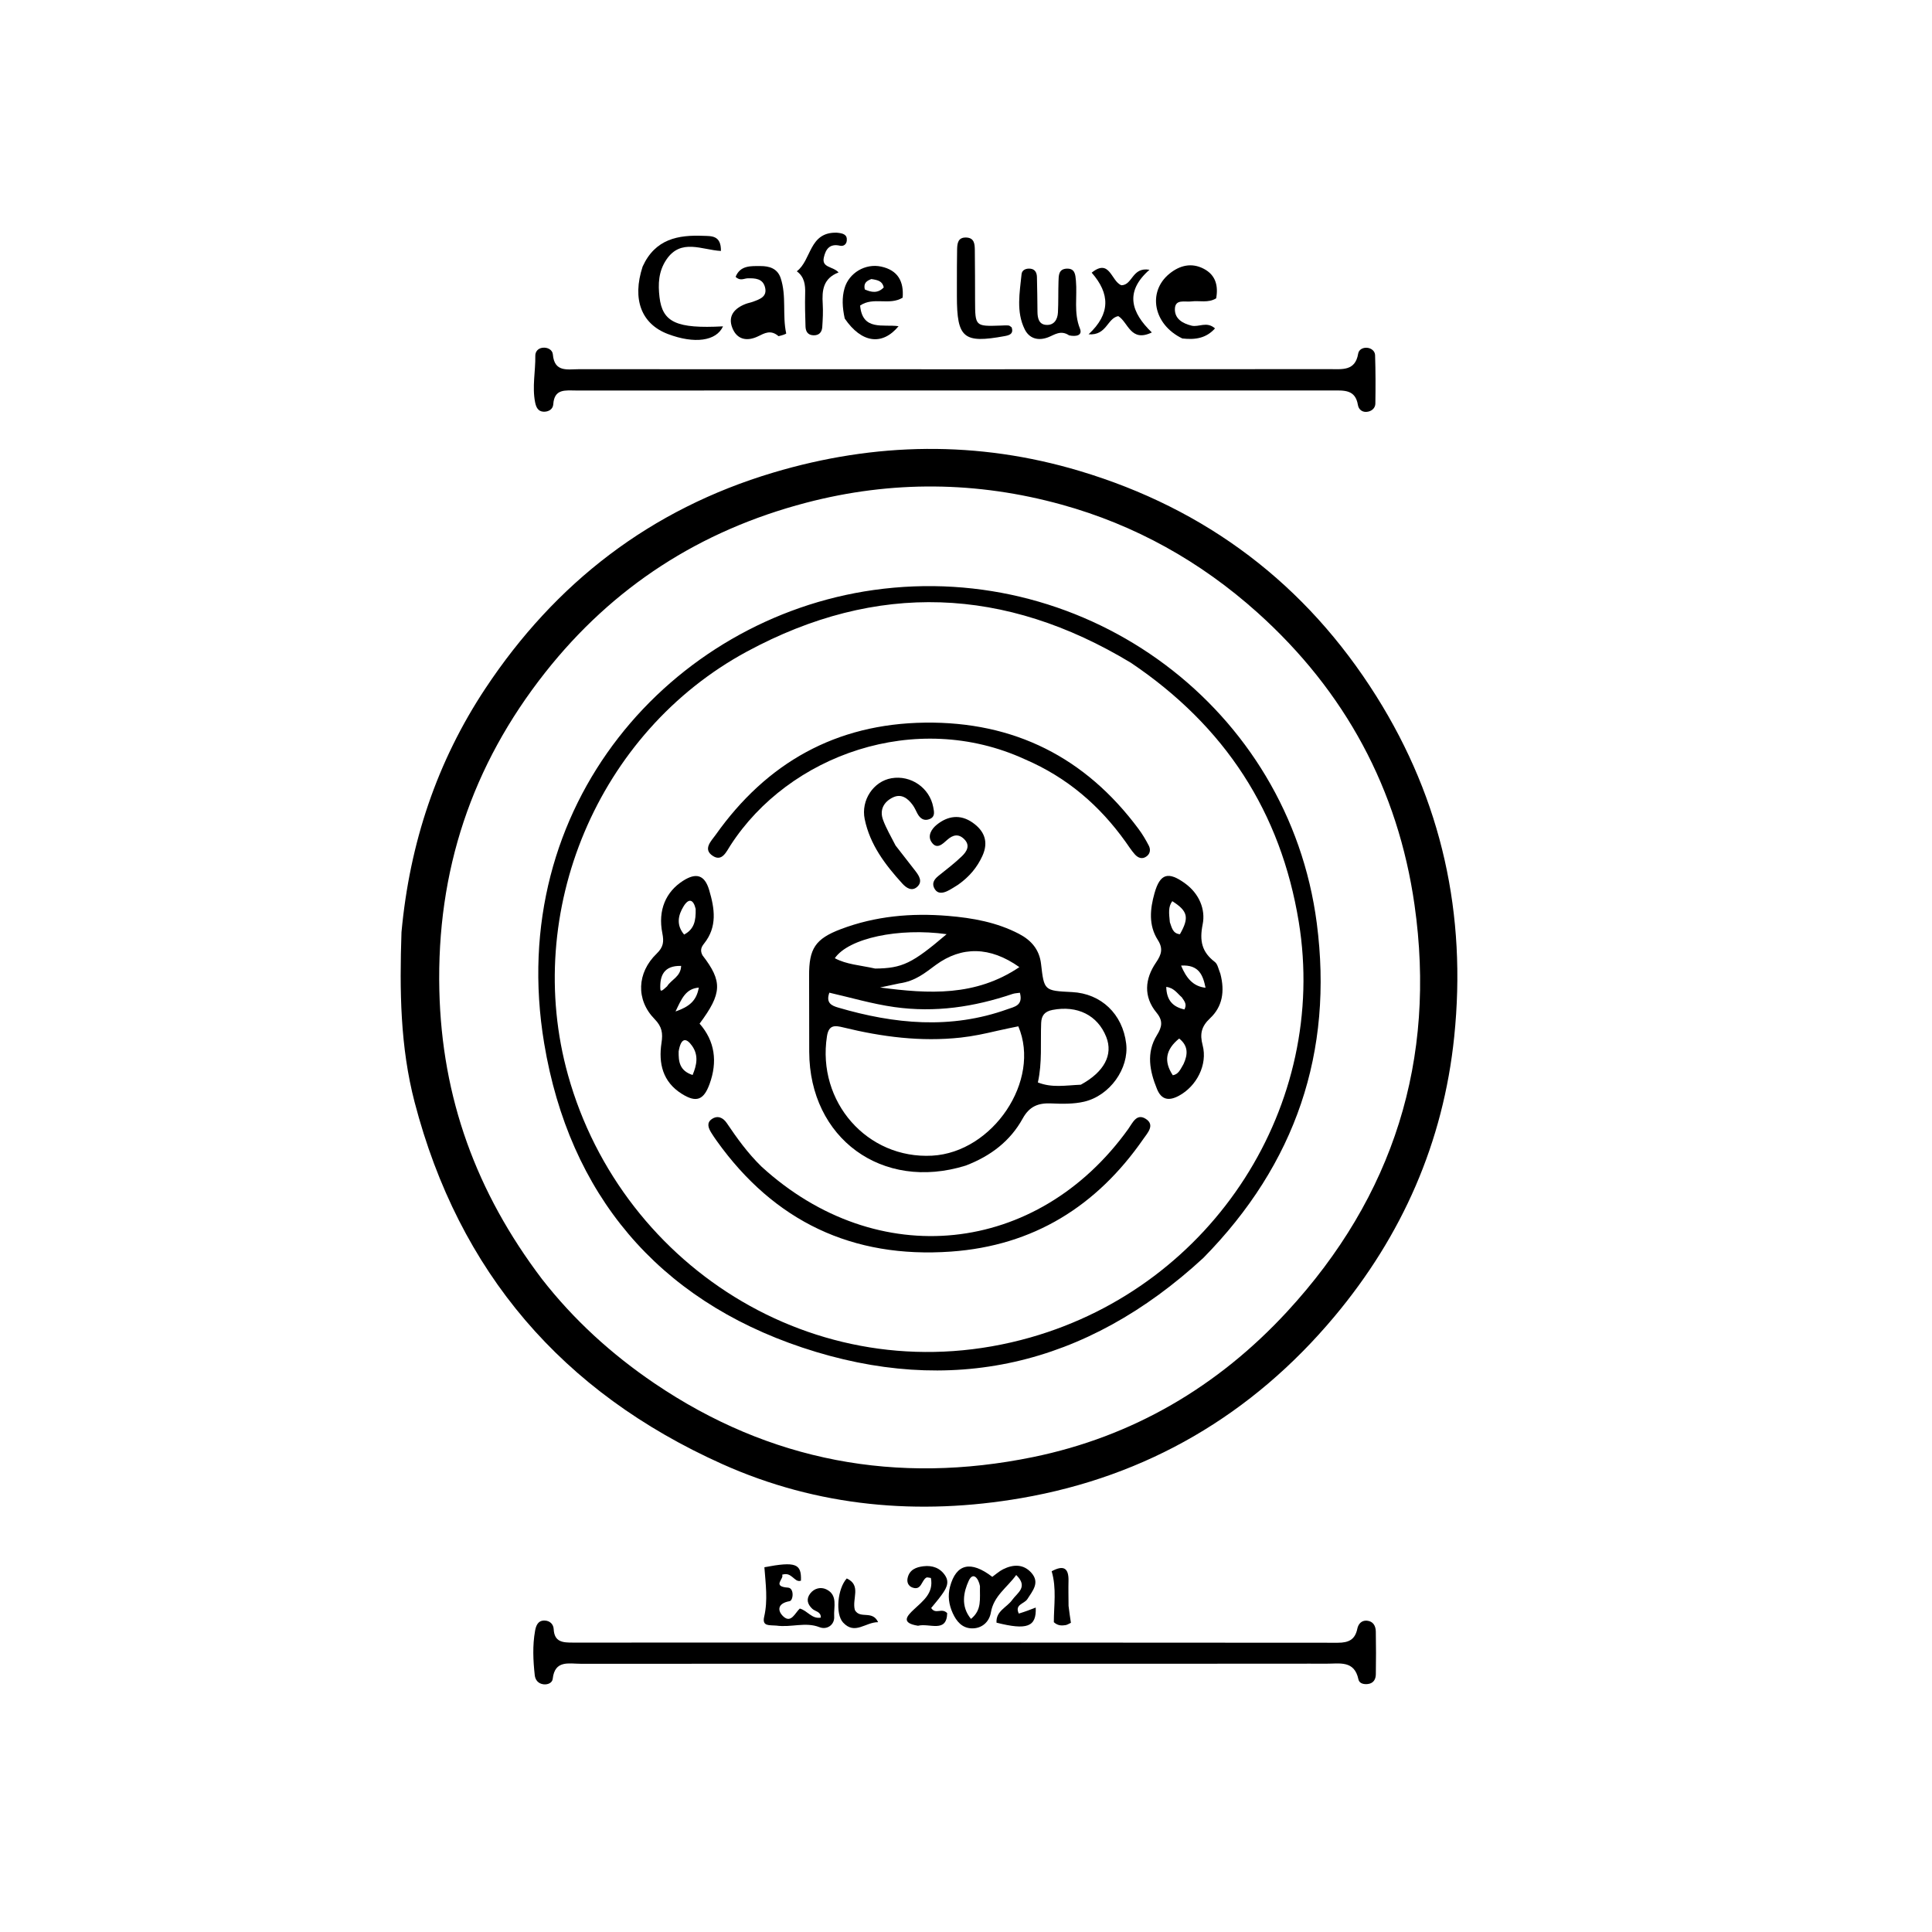 <svg version="1.1" id="Layer_1" xmlns="http://www.w3.org/2000/svg" xmlns:xlink="http://www.w3.org/1999/xlink" x="0px" y="0px"
	 width="100%" viewBox="0 0 496 496" enable-background="new 0 0 496 496" xml:space="preserve">
<path fill="#000000" opacity="1" stroke="none" 
	d="
M103.073,239.33 
	C105.182,216.402 112.177,195.512 124.607,176.756 
	C142.592,149.618 167.006,130.741 198.49,121.336 
	C224.718,113.501 251.026,113.086 277.171,120.91 
	C309.682,130.64 335.257,149.936 353.378,178.786 
	C370.204,205.573 376.563,234.863 373.338,266.172 
	C370.549,293.247 359.993,317.221 342.544,338.042 
	C321.424,363.245 294.417,379.046 262.177,384.609 
	C235.988,389.129 209.963,386.896 185.341,375.834 
	C144.359,357.423 117.828,326.615 106.445,282.969 
	C102.74,268.763 102.568,254.313 103.073,239.33 
M139.136,328.367 
	C147.295,338.837 157.016,347.671 167.954,355.096 
	C197.627,375.24 230.356,381.215 265.175,374.079 
	C290.779,368.832 312.64,356.02 330.43,336.747 
	C357.773,307.126 368.806,272.009 363.145,232.295 
	C358.922,202.677 345.347,177.483 322.85,157.286 
	C308.183,144.118 291.38,134.755 272.546,129.548 
	C250.86,123.551 228.94,123.307 206.943,129.068 
	C179.701,136.204 157.324,150.652 139.96,172.66 
	C121.131,196.525 112.071,223.567 112.793,254.276 
	C113.441,281.854 122.235,306.058 139.136,328.367 
z"/>
<path fill="#000000" opacity="1" stroke="none" 
	d="
M330.998,427.12 
	C270.02,427.12 209.542,427.113 149.064,427.138 
	C146.071,427.14 142.432,426.122 141.9,430.997 
	C141.788,432.014 140.685,432.54 139.555,432.412 
	C138.188,432.258 137.421,431.292 137.289,430.091 
	C136.87,426.286 136.687,422.456 137.373,418.662 
	C137.61,417.347 138.105,415.979 139.848,416.045 
	C141.203,416.096 142.085,417.001 142.149,418.258 
	C142.321,421.593 144.514,421.702 147.031,421.701 
	C212.507,421.684 277.983,421.679 343.459,421.74 
	C346.214,421.742 347.886,420.964 348.462,418.144 
	C348.704,416.954 349.515,415.965 350.904,416.074 
	C352.524,416.202 353.181,417.41 353.209,418.85 
	C353.281,422.512 353.275,426.178 353.216,429.841 
	C353.196,431.083 352.654,432.124 351.237,432.327 
	C350.164,432.481 348.971,432.216 348.75,431.156 
	C347.709,426.17 343.873,427.143 340.494,427.116 
	C337.495,427.093 334.496,427.117 330.998,427.12 
z"/>
<path fill="#000000" opacity="1" stroke="none" 
	d="
M251,94.805 
	C281.477,94.789 311.453,94.767 341.429,94.768 
	C344.603,94.768 347.939,95.294 348.682,90.789 
	C348.852,89.76 349.861,89.189 350.98,89.287 
	C352.102,89.385 352.991,90.161 353.024,91.161 
	C353.162,95.312 353.158,99.469 353.095,103.622 
	C353.078,104.683 352.293,105.459 351.221,105.686 
	C349.824,105.981 348.812,105.185 348.613,103.965 
	C347.966,99.99 345.092,100.243 342.183,100.243 
	C277.401,100.259 212.618,100.253 147.836,100.253 
	C145.196,100.253 142.302,99.73 142.041,103.795 
	C141.957,105.104 140.767,105.768 139.496,105.694 
	C138.103,105.612 137.618,104.49 137.378,103.277 
	C136.589,99.295 137.495,95.316 137.43,91.332 
	C137.413,90.292 138.1,89.437 139.257,89.281 
	C140.605,89.1 141.838,89.826 141.935,90.988 
	C142.325,95.646 145.704,94.783 148.581,94.785 
	C182.554,94.806 216.527,94.803 251,94.805 
z"/>
<path fill="#000000" opacity="1" stroke="none" 
	d="
M261.556,414.249 
	C263.15,413.774 264.486,413.256 265.899,412.708 
	C266.131,417.678 263.662,418.569 255.833,416.586 
	C255.642,413.578 258.519,412.661 259.875,410.732 
	C261.148,408.921 264.073,407.454 260.892,404.347 
	C258.524,407.627 255.116,409.691 254.384,413.989 
	C253.976,416.382 252.063,418.166 249.368,418.045 
	C246.982,417.937 245.553,416.255 244.598,414.153 
	C243.598,411.951 243.271,409.695 243.902,407.339 
	C245.475,401.467 249.215,400.565 254.749,404.821 
	C255.651,404.178 256.517,403.379 257.53,402.873 
	C260.143,401.568 262.808,401.503 264.831,403.837 
	C266.989,406.327 265.122,408.383 263.758,410.534 
	C262.967,411.781 260.423,411.882 261.556,414.249 
M251.583,407.191 
	C251.226,405.23 249.82,403.383 248.687,405.861 
	C247.419,408.635 246.548,412.329 249.28,415.616 
	C252.134,413.301 251.505,410.516 251.583,407.191 
z"/>
<path fill="#000000" opacity="1" stroke="none" 
	d="
M164.983,68.429 
	C168.224,61.312 174.129,60.28 180.594,60.545 
	C182.612,60.628 185.144,60.363 185.084,64.429 
	C180.21,64.171 174.798,61.102 171.062,66.678 
	C169.034,69.705 168.928,72.942 169.312,76.264 
	C170.065,82.776 173.727,84.418 185.619,83.783 
	C183.916,87.57 178.298,88.35 171.459,85.75 
	C164.68,83.173 162.217,76.878 164.983,68.429 
z"/>
<path fill="#000000" opacity="1" stroke="none" 
	d="
M303.539,86.895 
	C296.052,83.308 294.537,74.89 300.237,70.262 
	C302.874,68.121 305.906,67.364 309.046,69.006 
	C312.102,70.604 312.803,73.369 312.227,76.592 
	C310.151,77.859 307.93,77.113 305.837,77.388 
	C304.194,77.603 301.617,76.651 301.627,79.453 
	C301.635,81.862 303.602,83.037 305.905,83.606 
	C307.765,84.066 309.772,82.409 311.93,84.31 
	C309.663,86.821 306.933,87.276 303.539,86.895 
z"/>
<path fill="#000000" opacity="1" stroke="none" 
	d="
M199.871,86.306 
	C197.861,84.566 196.29,85.537 194.608,86.348 
	C191.767,87.717 189.188,87.202 188.003,84.17 
	C186.798,81.088 188.588,79.126 191.429,78.03 
	C192.046,77.791 192.714,77.685 193.335,77.454 
	C195.078,76.805 197.046,76.173 196.396,73.722 
	C195.805,71.493 193.869,71.411 191.95,71.452 
	C191.013,71.472 190.027,72.227 188.856,71.072 
	C190.042,68.069 192.858,68.309 195.247,68.306 
	C197.391,68.303 199.572,68.851 200.421,71.395 
	C201.965,76.019 200.814,80.916 201.842,85.599 
	C201.871,85.732 200.764,86.114 199.871,86.306 
z"/>
<path fill="#000000" opacity="1" stroke="none" 
	d="
M274.476,86.102 
	C272.266,84.619 270.656,86.012 269.033,86.614 
	C266.397,87.592 264.206,86.83 263.075,84.547 
	C260.836,80.028 261.789,75.143 262.264,70.385 
	C262.374,69.276 263.456,68.855 264.551,68.981 
	C265.775,69.121 266.18,70.059 266.211,71.105 
	C266.3,74.09 266.314,77.078 266.349,80.065 
	C266.367,81.671 266.709,83.277 268.563,83.41 
	C270.587,83.556 271.511,82.054 271.605,80.209 
	C271.74,77.559 271.661,74.899 271.748,72.246 
	C271.797,70.77 271.735,69.054 273.868,68.969 
	C276,68.884 276.082,70.53 276.22,72.054 
	C276.589,76.142 275.616,80.292 277.25,84.355 
	C277.96,86.12 276.302,86.477 274.476,86.102 
z"/>
<path fill="#000000" opacity="1" stroke="none" 
	d="
M216.865,81.776 
	C216.249,78.918 216.111,76.433 216.825,73.979 
	C217.962,70.067 222.15,67.56 226.219,68.441 
	C230.546,69.379 232.066,72.278 231.738,76.421 
	C228.286,78.52 224.232,76.109 220.818,78.44 
	C221.403,85.04 226.727,83.185 230.687,83.745 
	C226.498,88.811 221.189,88.097 216.865,81.776 
M223.697,71.64 
	C222.603,72.075 221.617,72.586 222.015,74.306 
	C223.727,75.078 225.388,75.36 226.887,73.782 
	C226.523,72.159 225.405,71.9 223.697,71.64 
z"/>
<path fill="#000000" opacity="1" stroke="none" 
	d="
M199.282,417.336 
	C197.5,417.172 195.597,417.6 196.186,415.059 
	C197.168,410.829 196.552,406.567 196.242,402.352 
	C204.273,400.838 205.798,401.417 205.625,405.812 
	C204.649,406.124 204.108,405.386 203.471,404.901 
	C202.81,404.398 202.177,403.846 200.788,404.275 
	C201.421,405.292 198.041,407.294 202.31,407.591 
	C203.938,407.705 203.682,410.897 202.7,411.071 
	C199.429,411.653 199.612,413.651 201.156,415.036 
	C203.118,416.796 204.129,414.053 205.333,412.962 
	C207.319,413.497 208.428,415.711 210.728,415.288 
	C210.786,413.721 209.282,413.727 208.537,413.023 
	C207.264,411.822 206.924,410.484 208.033,409.066 
	C209.079,407.728 210.734,407.375 212.102,408.017 
	C215.193,409.467 213.993,412.612 214.157,415.001 
	C214.302,417.115 212.339,418.51 210.377,417.743 
	C206.764,416.329 203.204,417.874 199.282,417.336 
z"/>
<path fill="#000000" opacity="1" stroke="none" 
	d="
M214.812,59.737 
	C216.442,59.88 217.558,60.204 217.393,61.79 
	C217.291,62.779 216.53,63.282 215.644,63.08 
	C213.021,62.48 211.977,63.948 211.5,66.12 
	C210.915,68.782 213.839,68.344 215.288,69.943 
	C211.273,71.483 211.009,74.604 211.218,78.014 
	C211.34,79.989 211.229,81.986 211.098,83.965 
	C211.011,85.259 210.31,86.117 208.86,86.081 
	C207.38,86.044 206.836,85.08 206.797,83.814 
	C206.709,81.003 206.63,78.186 206.708,75.377 
	C206.77,73.136 206.535,71.09 204.561,69.646 
	C208.383,66.775 207.661,59.539 214.812,59.737 
z"/>
<path fill="#000000" opacity="1" stroke="none" 
	d="
M280.268,70.003 
	C284.941,66.236 285.245,72.22 287.89,73.234 
	C290.805,73.202 290.6,68.484 295.106,69.259 
	C288.627,74.922 290.437,80.263 295.708,85.349 
	C290.234,87.978 289.657,82.713 287.089,81.154 
	C284.201,81.726 284.171,86.169 279.472,85.827 
	C285.156,80.531 284.971,75.38 280.268,70.003 
z"/>
<path fill="#000000" opacity="1" stroke="none" 
	d="
M245.662,73.009 
	C245.676,69.691 245.653,66.867 245.717,64.046 
	C245.753,62.507 245.913,60.903 248.056,60.979 
	C250.166,61.054 250.244,62.693 250.265,64.199 
	C250.326,68.516 250.313,72.834 250.329,77.151 
	C250.354,83.808 250.354,83.807 256.957,83.582 
	C257.618,83.559 258.284,83.501 258.938,83.564 
	C259.218,83.591 259.472,83.886 259.735,84.058 
	C260.25,85.712 259.165,86.061 257.936,86.286 
	C247.352,88.229 245.662,86.812 245.662,75.994 
	C245.662,75.164 245.662,74.334 245.662,73.009 
z"/>
<path fill="#000000" opacity="1" stroke="none" 
	d="
M235.681,417.377 
	C231.084,416.654 232.957,414.767 234.593,413.223 
	C236.972,410.979 239.734,409.028 238.987,405.111 
	C238.429,405.051 238.048,404.884 237.829,405.007 
	C236.535,405.734 236.584,408.426 234.228,407.56 
	C233.202,407.184 232.772,406.222 233.01,405.128 
	C233.481,402.972 235.201,402.328 237.071,402.101 
	C239.355,401.824 241.379,402.527 242.668,404.516 
	C243.882,406.388 242.785,408.005 241.715,409.502 
	C240.874,410.677 239.911,411.765 239.062,412.818 
	C240.217,414.611 241.759,412.645 243.174,414.146 
	C243.041,419.344 238.602,416.634 235.681,417.377 
z"/>
<path fill="#000000" opacity="1" stroke="none" 
	d="
M219.471,413.354 
	C220.844,415.759 223.94,413.275 225.441,416.458 
	C222.162,416.445 219.475,419.831 216.441,416.546 
	C214.407,414.345 215.024,407.801 217.391,405.231 
	C221.233,407.022 218.667,410.462 219.471,413.354 
z"/>
<path fill="#000000" opacity="1" stroke="none" 
	d="
M274.328,412.276 
	C274.531,413.967 274.727,415.252 274.935,416.619 
	C274.443,416.841 274.023,417.139 273.567,417.213 
	C272.582,417.371 271.583,417.397 270.551,416.465 
	C270.543,412.246 271.298,407.8 269.994,403.388 
	C273.063,401.723 274.403,402.553 274.316,405.894 
	C274.264,407.884 274.315,409.877 274.328,412.276 
z"/>
<path fill="#000000" opacity="1" stroke="none" 
	d="
M308.938,322.939 
	C278.864,350.702 244.029,358.664 205.974,345.956 
	C168.865,333.564 146.159,306.607 139.703,267.856 
	C129.495,206.577 172.478,158.754 224.314,151.467 
	C279.352,143.729 330.866,181.857 338.053,236.985 
	C342.363,270.044 332.681,298.792 308.938,322.939 
M290.359,170.17 
	C258.038,150.64 225.127,149.247 191.761,167.272 
	C153.443,187.972 134.102,234.061 145.831,276.021 
	C159.826,326.088 211.466,358.456 264.529,343.364 
	C311.764,329.929 341.083,283.39 333.43,236.662 
	C328.835,208.602 314.6,186.503 290.359,170.17 
z"/>
<path fill="#000000" opacity="1" stroke="none" 
	d="
M247.919,299.242 
	C226.45,305.923 207.829,292.208 207.75,270.043 
	C207.727,263.544 207.752,257.045 207.719,250.546 
	C207.684,243.587 209.254,241.041 215.863,238.537 
	C224.726,235.18 233.969,234.356 243.356,235.134 
	C249.682,235.659 255.885,236.762 261.619,239.754 
	C264.807,241.418 266.845,243.835 267.264,247.445 
	C268.063,254.338 268.041,254.34 275.223,254.695 
	C282.688,255.064 288.208,260.319 289.121,267.928 
	C289.883,274.268 284.977,281.293 278.296,282.84 
	C275.588,283.467 272.664,283.402 269.855,283.281 
	C266.549,283.139 264.288,284.013 262.552,287.16 
	C259.39,292.889 254.412,296.759 247.919,299.242 
M255.897,264.662 
	C252.834,265.379 249.782,266.036 246.625,266.38 
	C236.409,267.493 226.443,266.196 216.557,263.784 
	C214.414,263.261 212.778,262.981 212.303,266.05 
	C209.699,282.858 222.628,297.604 239.309,296.693 
	C254.899,295.842 267.333,277.386 261.434,263.488 
	C259.886,263.799 258.289,264.121 255.897,264.662 
M277.478,278.476 
	C283.478,275.194 285.815,270.81 284.01,266.227 
	C281.802,260.62 276.561,258.048 270.207,259.277 
	C268.204,259.665 267.373,260.71 267.297,262.626 
	C267.097,267.715 267.59,272.82 266.451,277.896 
	C270.109,279.32 273.413,278.654 277.478,278.476 
M230.872,252.466 
	C229.362,252.787 227.852,253.108 225.93,253.518 
	C238.493,255.178 250.453,255.856 261.703,248.289 
	C254.172,242.946 246.89,242.887 240.269,247.715 
	C237.586,249.671 235.083,251.88 230.872,252.466 
M261.836,254.869 
	C261.197,254.969 260.528,254.979 259.925,255.182 
	C250.062,258.511 240.096,260.02 229.604,258.541 
	C223.921,257.74 218.464,256.114 212.919,254.852 
	C211.979,257.478 213.479,258.174 215.165,258.669 
	C229.607,262.911 244.088,264.318 258.621,259.105 
	C260.425,258.458 262.723,258.16 261.836,254.869 
M224.696,248.657 
	C231.661,248.577 234.177,247.365 243.025,239.829 
	C230.746,238.119 217.851,240.86 214.321,246 
	C217.311,247.611 220.681,247.768 224.696,248.657 
z"/>
<path fill="#000000" opacity="1" stroke="none" 
	d="
M180.352,245.258 
	C185.512,251.948 185.403,254.999 179.604,262.797 
	C183.54,267.27 184.258,272.568 182.161,278.312 
	C180.658,282.427 178.767,283.166 175.016,280.807 
	C170.129,277.733 169.026,272.998 169.825,267.748 
	C170.204,265.257 169.98,263.595 168.053,261.628 
	C163.21,256.686 163.498,249.722 168.597,244.811 
	C170.322,243.15 170.48,241.771 170.041,239.577 
	C168.861,233.675 170.943,228.951 175.339,226.137 
	C178.676,224 180.887,224.543 182.06,228.487 
	C183.478,233.26 184.2,237.929 180.758,242.241 
	C180.136,243.021 179.625,243.909 180.352,245.258 
M174.229,269.924 
	C174.187,272.476 174.413,274.882 177.81,275.984 
	C178.894,273.408 179.369,270.926 177.705,268.541 
	C176.256,266.463 174.855,266.211 174.229,269.924 
M178.597,233.351 
	C178.035,230.928 176.854,230.472 175.496,232.68 
	C174.082,234.98 173.564,237.468 175.633,239.928 
	C178.228,238.552 178.669,236.397 178.597,233.351 
M171.272,253.202 
	C172.307,251.501 174.771,250.767 174.868,247.977 
	C170.397,247.848 169.371,250.54 169.523,253.888 
	C169.57,254.914 170.452,253.91 171.272,253.202 
M179.4,253.544 
	C176.044,253.831 175.016,256.337 173.425,259.677 
	C176.949,258.461 178.82,256.933 179.4,253.544 
z"/>
<path fill="#000000" opacity="1" stroke="none" 
	d="
M313.304,249.997 
	C314.497,254.555 313.813,258.461 310.673,261.403 
	C308.428,263.506 307.985,265.429 308.752,268.344 
	C310.073,273.361 307.194,278.869 302.656,281.316 
	C300.081,282.706 298.171,282.371 297.038,279.594 
	C295.16,274.995 294.208,270.286 297.023,265.746 
	C298.325,263.646 298.643,262.073 296.922,259.989 
	C293.491,255.833 293.925,251.286 296.789,247.098 
	C298.193,245.044 298.652,243.518 297.244,241.316 
	C294.825,237.529 295.252,233.357 296.4,229.291 
	C297.834,224.216 299.948,223.665 304.273,226.816 
	C307.895,229.454 309.521,233.495 308.763,237.278 
	C307.9,241.579 308.549,244.409 311.897,246.973 
	C312.6,247.511 312.792,248.715 313.304,249.997 
M303.861,273.144 
	C304.937,270.762 305.147,268.551 302.726,266.619 
	C299.247,269.451 298.722,272.46 301.093,276.051 
	C302.53,275.797 302.969,274.692 303.861,273.144 
M300.334,236.749 
	C300.826,238.089 301.045,239.665 302.919,239.843 
	C305.354,235.562 304.968,233.903 300.961,231.359 
	C299.882,232.794 300.107,234.432 300.334,236.749 
M309.496,253.583 
	C308.849,250.393 307.831,247.603 303.214,247.892 
	C304.567,251.125 306.312,253.247 309.496,253.583 
M303.403,256.042 
	C302.257,255.057 301.406,253.602 299.408,253.365 
	C299.507,256.878 301.147,258.5 304.079,259.158 
	C304.722,257.868 304.218,257.202 303.403,256.042 
z"/>
<path fill="#000000" opacity="1" stroke="none" 
	d="
M195.499,299.5 
	C225.19,326.644 266.313,322.32 289.634,289.876 
	C290.759,288.311 291.778,285.731 294.149,287.243 
	C296.604,288.809 294.579,290.888 293.543,292.383 
	C281.566,309.667 265.303,319.82 244.132,321.32 
	C218.836,323.113 198.775,313.565 184.02,292.919 
	C183.537,292.242 183.067,291.553 182.629,290.846 
	C181.889,289.648 181.308,288.293 182.728,287.308 
	C184.232,286.265 185.639,286.926 186.583,288.322 
	C189.197,292.189 191.898,295.978 195.499,299.5 
z"/>
<path fill="#000000" opacity="1" stroke="none" 
	d="
M263.126,194.935 
	C235.135,182.085 202.51,193.806 187.518,217.048 
	C186.456,218.693 185.379,221.237 183.06,219.772 
	C180.311,218.036 182.626,215.885 183.757,214.291 
	C196.861,195.817 214.605,185.821 237.421,185.522 
	C260.352,185.222 278.661,194.43 292.32,212.847 
	C293.307,214.177 294.165,215.622 294.927,217.094 
	C295.407,218.02 295.33,219.092 294.421,219.807 
	C293.272,220.71 292.167,220.261 291.333,219.324 
	C290.453,218.335 289.738,217.198 288.964,216.116 
	C282.332,206.847 274.018,199.618 263.126,194.935 
z"/>
<path fill="#000000" opacity="1" stroke="none" 
	d="
M229.916,217.066 
	C231.75,219.457 233.411,221.524 235.023,223.628 
	C235.956,224.845 236.898,226.302 235.533,227.613 
	C234.137,228.954 232.69,227.977 231.654,226.839 
	C227.262,222.014 223.34,216.861 221.992,210.287 
	C220.993,205.409 224.262,200.585 228.866,199.794 
	C233.868,198.935 238.666,202.279 239.589,207.203 
	C239.812,208.397 240.122,209.609 238.774,210.225 
	C237.306,210.895 236.232,210.195 235.518,208.845 
	C235.131,208.113 234.804,207.333 234.32,206.67 
	C233.056,204.939 231.399,203.681 229.233,204.722 
	C226.894,205.846 225.755,207.919 226.707,210.496 
	C227.506,212.66 228.701,214.677 229.916,217.066 
z"/>
<path fill="#000000" opacity="1" stroke="none" 
	d="
M245.974,227.133 
	C244.809,227.841 243.987,228.42 243.085,228.818 
	C241.976,229.306 240.757,229.493 239.989,228.27 
	C239.114,226.879 239.76,225.799 240.923,224.863 
	C242.98,223.206 245.105,221.609 246.99,219.77 
	C248.162,218.626 249.178,217.078 247.546,215.444 
	C246.069,213.965 244.624,214.33 243.185,215.61 
	C241.958,216.702 240.475,218.234 239.111,216.127 
	C238.072,214.522 239.186,212.794 240.475,211.747 
	C243.31,209.444 246.503,208.986 249.635,211.147 
	C252.706,213.268 253.873,216.103 252.207,219.741 
	C250.866,222.67 248.9,225.061 245.974,227.133 
z"/>
</svg>